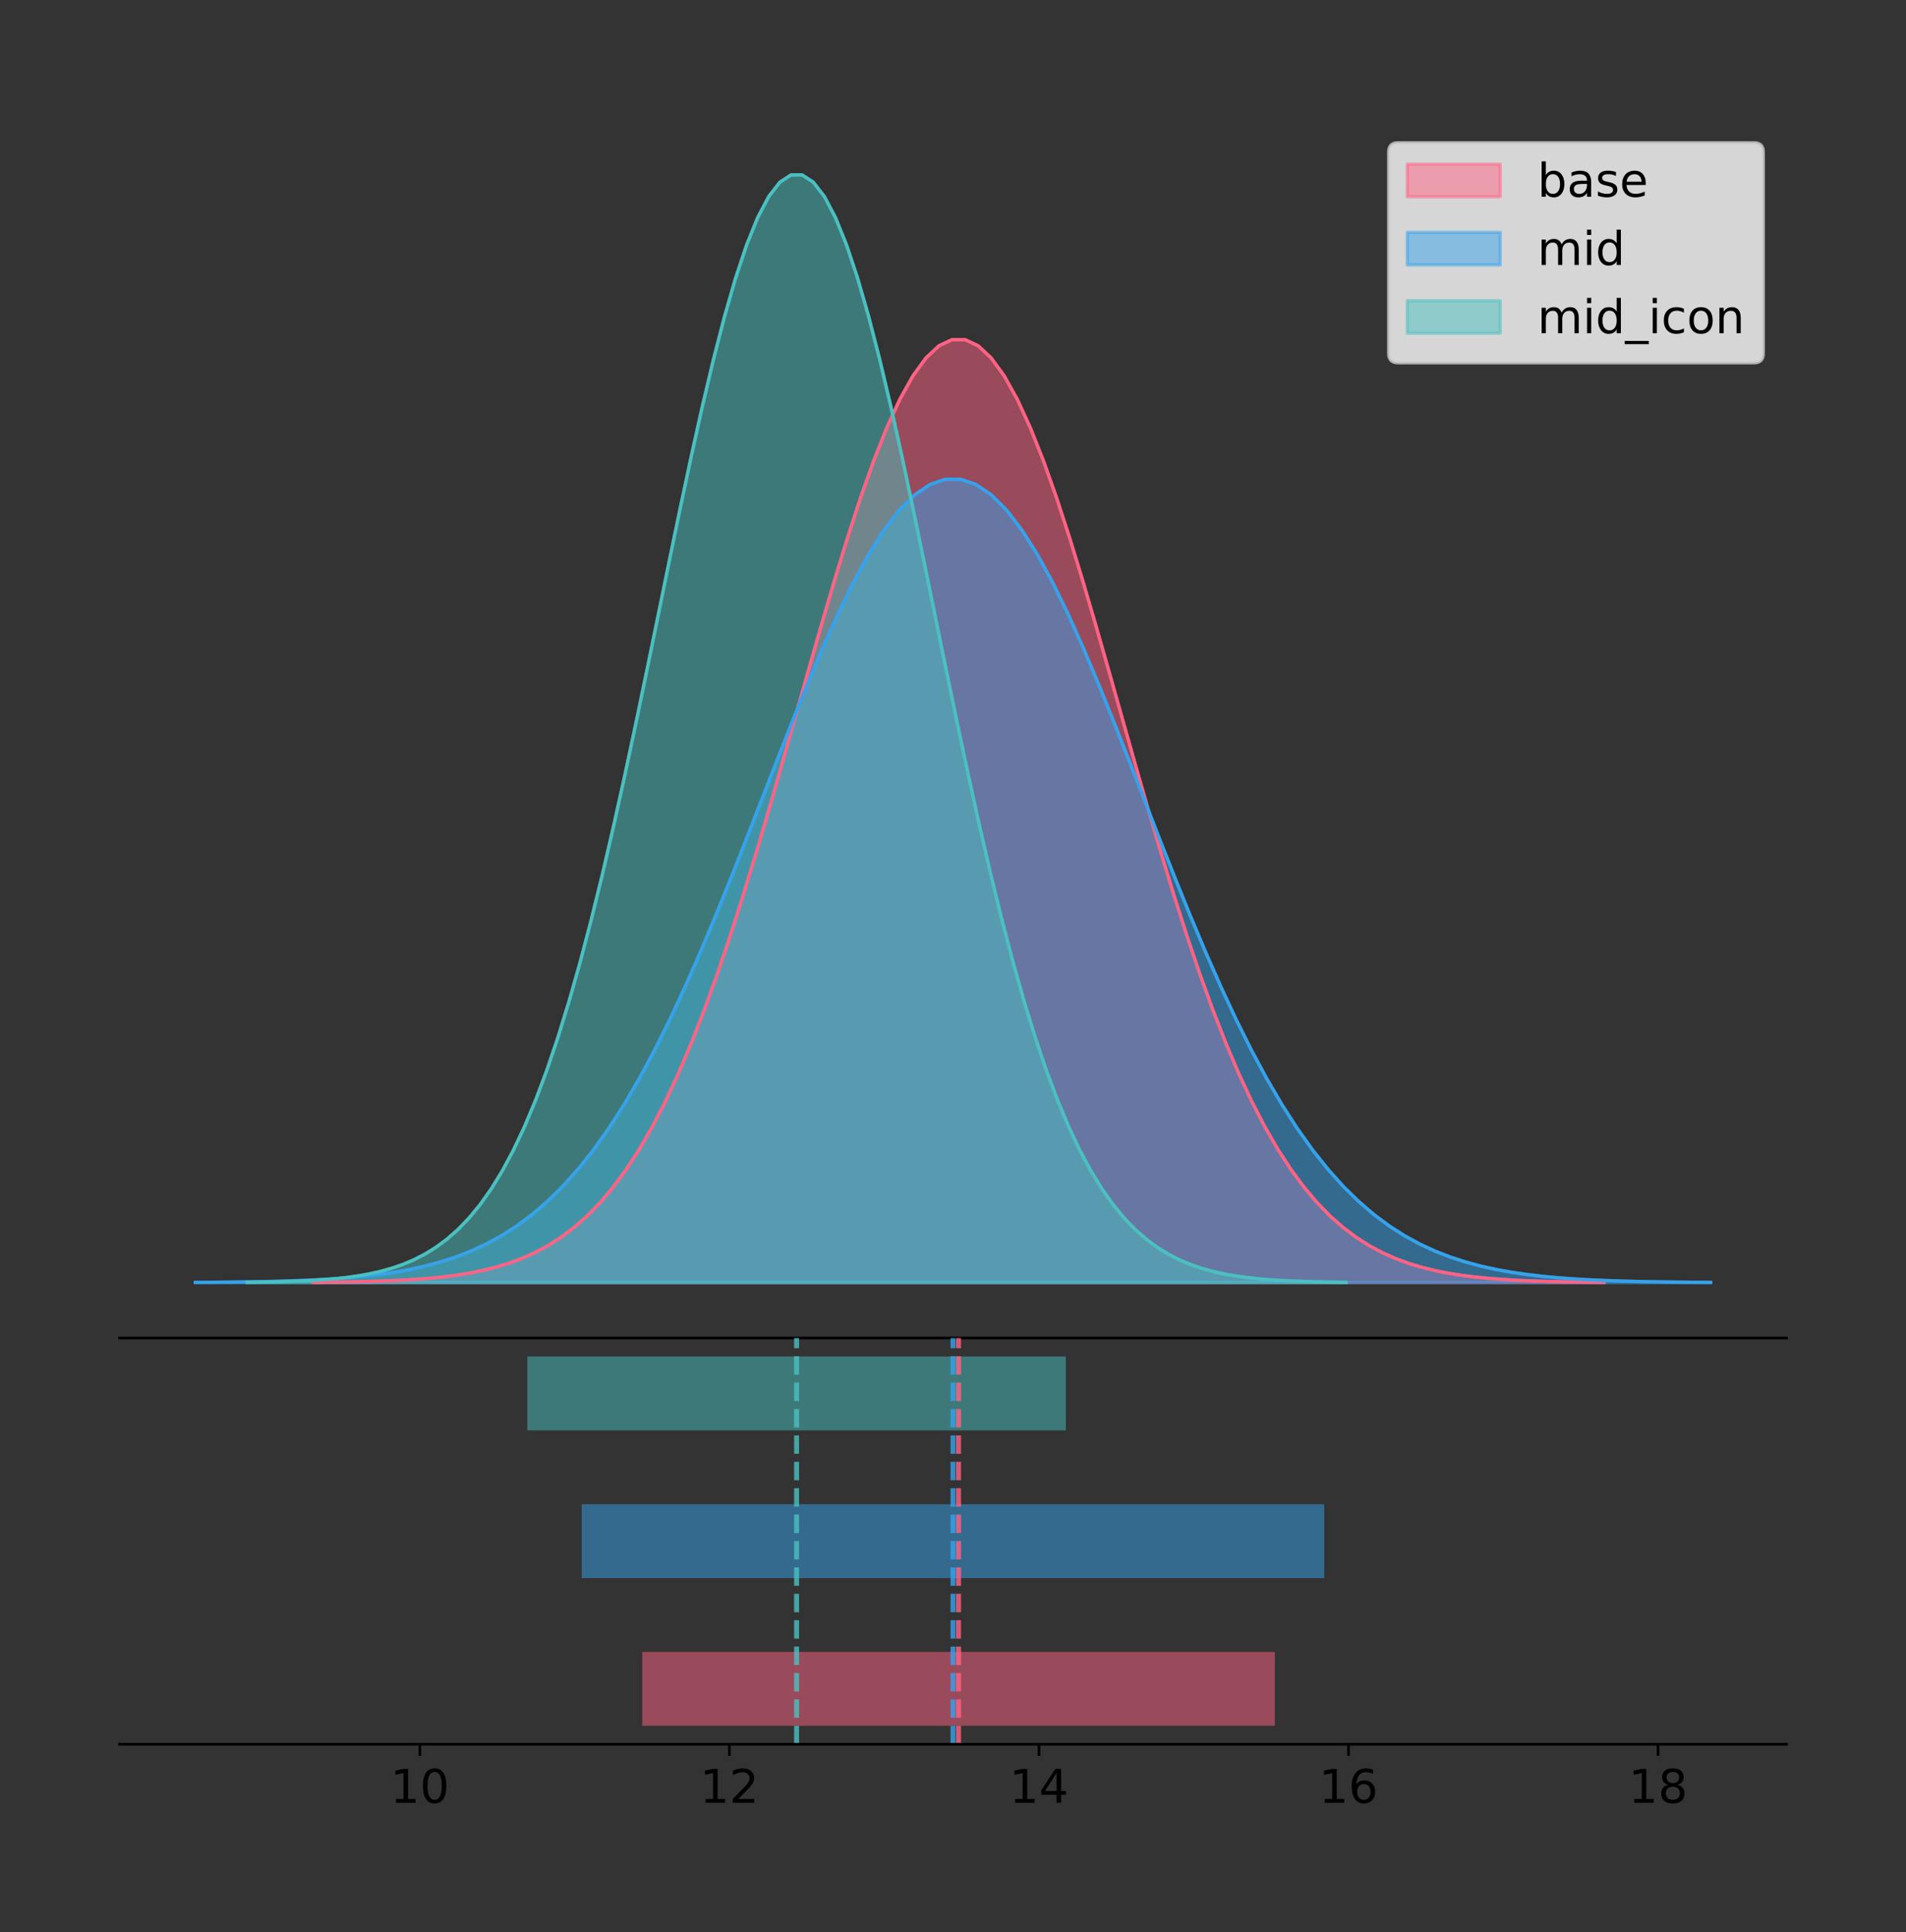 <?xml version="1.0" encoding="utf-8" standalone="no"?>
<!DOCTYPE svg PUBLIC "-//W3C//DTD SVG 1.1//EN"
  "http://www.w3.org/Graphics/SVG/1.1/DTD/svg11.dtd">
<!-- Created with matplotlib (https://matplotlib.org/) -->
<svg height="581.789pt" version="1.1" viewBox="0 0 574.2 581.789" width="574.2pt" xmlns="http://www.w3.org/2000/svg" xmlns:xlink="http://www.w3.org/1999/xlink">
 <rect x="0" y="0" width="574.2" height="581.789" fill="#333333" stroke="none"/>
 <defs>
  <style type="text/css">
*{stroke-linecap:butt;stroke-linejoin:round;}
  </style>
 </defs>
 <g id="figure_1">
  <g id="patch_1">
   <path d="M 0 581.789 
L 574.2 581.789 
L 574.2 0 
L 0 0 
z
" style="fill:none;"/>
  </g>
  <g id="axes_1">
   <g id="patch_2">
    <path d="M 36 402.93 
L 538.2 402.93 
L 538.2 36 
L 36 36 
z
" style="fill:none;"/>
   </g>
   <g id="PolyCollection_1">
    <defs>
     <path d="M 94.297 -195.538 
L 94.297 -195.633 
L 98.226 -195.669 
L 102.155 -195.718 
L 106.084 -195.782 
L 110.013 -195.868 
L 113.941 -195.98 
L 117.87 -196.128 
L 121.799 -196.319 
L 125.728 -196.565 
L 129.657 -196.88 
L 133.586 -197.281 
L 137.514 -197.786 
L 141.443 -198.42 
L 145.372 -199.207 
L 149.301 -200.179 
L 153.23 -201.371 
L 157.158 -202.821 
L 161.087 -204.573 
L 165.016 -206.672 
L 168.945 -209.17 
L 172.874 -212.12 
L 176.803 -215.578 
L 180.731 -219.598 
L 184.66 -224.237 
L 188.589 -229.547 
L 192.518 -235.578 
L 196.447 -242.372 
L 200.376 -249.961 
L 204.304 -258.369 
L 208.233 -267.604 
L 212.162 -277.658 
L 216.091 -288.505 
L 220.02 -300.1 
L 223.948 -312.377 
L 227.877 -325.244 
L 231.806 -338.592 
L 235.735 -352.286 
L 239.664 -366.174 
L 243.593 -380.082 
L 247.521 -393.826 
L 251.45 -407.206 
L 255.379 -420.018 
L 259.308 -432.057 
L 263.237 -443.119 
L 267.165 -453.012 
L 271.094 -461.557 
L 275.023 -468.597 
L 278.952 -473.999 
L 282.881 -477.659 
L 286.81 -479.507 
L 290.738 -479.507 
L 294.667 -477.659 
L 298.596 -473.999 
L 302.525 -468.597 
L 306.454 -461.557 
L 310.382 -453.012 
L 314.311 -443.119 
L 318.24 -432.057 
L 322.169 -420.018 
L 326.098 -407.206 
L 330.027 -393.826 
L 333.955 -380.082 
L 337.884 -366.174 
L 341.813 -352.286 
L 345.742 -338.592 
L 349.671 -325.244 
L 353.599 -312.377 
L 357.528 -300.1 
L 361.457 -288.505 
L 365.386 -277.658 
L 369.315 -267.604 
L 373.244 -258.369 
L 377.172 -249.961 
L 381.101 -242.372 
L 385.03 -235.578 
L 388.959 -229.547 
L 392.888 -224.237 
L 396.817 -219.598 
L 400.745 -215.578 
L 404.674 -212.12 
L 408.603 -209.17 
L 412.532 -206.672 
L 416.461 -204.573 
L 420.389 -202.821 
L 424.318 -201.371 
L 428.247 -200.179 
L 432.176 -199.207 
L 436.105 -198.42 
L 440.034 -197.786 
L 443.962 -197.281 
L 447.891 -196.88 
L 451.82 -196.565 
L 455.749 -196.319 
L 459.678 -196.128 
L 463.606 -195.98 
L 467.535 -195.868 
L 471.464 -195.782 
L 475.393 -195.718 
L 479.322 -195.669 
L 483.251 -195.633 
L 483.251 -195.538 
L 483.251 -195.538 
L 479.322 -195.538 
L 475.393 -195.538 
L 471.464 -195.538 
L 467.535 -195.538 
L 463.606 -195.538 
L 459.678 -195.538 
L 455.749 -195.538 
L 451.82 -195.538 
L 447.891 -195.538 
L 443.962 -195.538 
L 440.034 -195.538 
L 436.105 -195.538 
L 432.176 -195.538 
L 428.247 -195.538 
L 424.318 -195.538 
L 420.389 -195.538 
L 416.461 -195.538 
L 412.532 -195.538 
L 408.603 -195.538 
L 404.674 -195.538 
L 400.745 -195.538 
L 396.817 -195.538 
L 392.888 -195.538 
L 388.959 -195.538 
L 385.03 -195.538 
L 381.101 -195.538 
L 377.172 -195.538 
L 373.244 -195.538 
L 369.315 -195.538 
L 365.386 -195.538 
L 361.457 -195.538 
L 357.528 -195.538 
L 353.599 -195.538 
L 349.671 -195.538 
L 345.742 -195.538 
L 341.813 -195.538 
L 337.884 -195.538 
L 333.955 -195.538 
L 330.027 -195.538 
L 326.098 -195.538 
L 322.169 -195.538 
L 318.24 -195.538 
L 314.311 -195.538 
L 310.382 -195.538 
L 306.454 -195.538 
L 302.525 -195.538 
L 298.596 -195.538 
L 294.667 -195.538 
L 290.738 -195.538 
L 286.81 -195.538 
L 282.881 -195.538 
L 278.952 -195.538 
L 275.023 -195.538 
L 271.094 -195.538 
L 267.165 -195.538 
L 263.237 -195.538 
L 259.308 -195.538 
L 255.379 -195.538 
L 251.45 -195.538 
L 247.521 -195.538 
L 243.593 -195.538 
L 239.664 -195.538 
L 235.735 -195.538 
L 231.806 -195.538 
L 227.877 -195.538 
L 223.948 -195.538 
L 220.02 -195.538 
L 216.091 -195.538 
L 212.162 -195.538 
L 208.233 -195.538 
L 204.304 -195.538 
L 200.376 -195.538 
L 196.447 -195.538 
L 192.518 -195.538 
L 188.589 -195.538 
L 184.66 -195.538 
L 180.731 -195.538 
L 176.803 -195.538 
L 172.874 -195.538 
L 168.945 -195.538 
L 165.016 -195.538 
L 161.087 -195.538 
L 157.158 -195.538 
L 153.23 -195.538 
L 149.301 -195.538 
L 145.372 -195.538 
L 141.443 -195.538 
L 137.514 -195.538 
L 133.586 -195.538 
L 129.657 -195.538 
L 125.728 -195.538 
L 121.799 -195.538 
L 117.87 -195.538 
L 113.941 -195.538 
L 110.013 -195.538 
L 106.084 -195.538 
L 102.155 -195.538 
L 98.226 -195.538 
L 94.297 -195.538 
z
" id="mf7808256d6" style="stroke:#ff6384;stroke-opacity:0.5;"/>
    </defs>
    <g clip-path="url(#p757666761d)">
     <use style="fill:#ff6384;fill-opacity:0.5;stroke:#ff6384;stroke-opacity:0.5;" x="0" xlink:href="#mf7808256d6" y="581.789"/>
    </g>
   </g>
   <g id="PolyCollection_2">
    <defs>
     <path d="M 58.827 -195.538 
L 58.827 -195.619 
L 63.439 -195.65 
L 68.05 -195.691 
L 72.662 -195.746 
L 77.274 -195.819 
L 81.885 -195.915 
L 86.497 -196.04 
L 91.108 -196.203 
L 95.72 -196.413 
L 100.331 -196.681 
L 104.943 -197.023 
L 109.555 -197.453 
L 114.166 -197.993 
L 118.778 -198.664 
L 123.389 -199.492 
L 128.001 -200.508 
L 132.612 -201.743 
L 137.224 -203.235 
L 141.836 -205.024 
L 146.447 -207.152 
L 151.059 -209.665 
L 155.67 -212.611 
L 160.282 -216.036 
L 164.893 -219.988 
L 169.505 -224.512 
L 174.117 -229.65 
L 178.728 -235.438 
L 183.34 -241.904 
L 187.951 -249.067 
L 192.563 -256.934 
L 197.174 -265.5 
L 201.786 -274.741 
L 206.398 -284.62 
L 211.009 -295.078 
L 215.621 -306.041 
L 220.232 -317.413 
L 224.844 -329.079 
L 229.455 -340.911 
L 234.067 -352.76 
L 238.679 -364.469 
L 243.29 -375.868 
L 247.902 -386.784 
L 252.513 -397.04 
L 257.125 -406.464 
L 261.736 -414.892 
L 266.348 -422.172 
L 270.96 -428.17 
L 275.571 -432.772 
L 280.183 -435.891 
L 284.794 -437.465 
L 289.406 -437.465 
L 294.017 -435.891 
L 298.629 -432.772 
L 303.24 -428.17 
L 307.852 -422.172 
L 312.464 -414.892 
L 317.075 -406.464 
L 321.687 -397.04 
L 326.298 -386.784 
L 330.91 -375.868 
L 335.521 -364.469 
L 340.133 -352.76 
L 344.745 -340.911 
L 349.356 -329.079 
L 353.968 -317.413 
L 358.579 -306.041 
L 363.191 -295.078 
L 367.802 -284.62 
L 372.414 -274.741 
L 377.026 -265.5 
L 381.637 -256.934 
L 386.249 -249.067 
L 390.86 -241.904 
L 395.472 -235.438 
L 400.083 -229.65 
L 404.695 -224.512 
L 409.307 -219.988 
L 413.918 -216.036 
L 418.53 -212.611 
L 423.141 -209.665 
L 427.753 -207.152 
L 432.364 -205.024 
L 436.976 -203.235 
L 441.588 -201.743 
L 446.199 -200.508 
L 450.811 -199.492 
L 455.422 -198.664 
L 460.034 -197.993 
L 464.645 -197.453 
L 469.257 -197.023 
L 473.869 -196.681 
L 478.48 -196.413 
L 483.092 -196.203 
L 487.703 -196.04 
L 492.315 -195.915 
L 496.926 -195.819 
L 501.538 -195.746 
L 506.15 -195.691 
L 510.761 -195.65 
L 515.373 -195.619 
L 515.373 -195.538 
L 515.373 -195.538 
L 510.761 -195.538 
L 506.15 -195.538 
L 501.538 -195.538 
L 496.926 -195.538 
L 492.315 -195.538 
L 487.703 -195.538 
L 483.092 -195.538 
L 478.48 -195.538 
L 473.869 -195.538 
L 469.257 -195.538 
L 464.645 -195.538 
L 460.034 -195.538 
L 455.422 -195.538 
L 450.811 -195.538 
L 446.199 -195.538 
L 441.588 -195.538 
L 436.976 -195.538 
L 432.364 -195.538 
L 427.753 -195.538 
L 423.141 -195.538 
L 418.53 -195.538 
L 413.918 -195.538 
L 409.307 -195.538 
L 404.695 -195.538 
L 400.083 -195.538 
L 395.472 -195.538 
L 390.86 -195.538 
L 386.249 -195.538 
L 381.637 -195.538 
L 377.026 -195.538 
L 372.414 -195.538 
L 367.802 -195.538 
L 363.191 -195.538 
L 358.579 -195.538 
L 353.968 -195.538 
L 349.356 -195.538 
L 344.745 -195.538 
L 340.133 -195.538 
L 335.521 -195.538 
L 330.91 -195.538 
L 326.298 -195.538 
L 321.687 -195.538 
L 317.075 -195.538 
L 312.464 -195.538 
L 307.852 -195.538 
L 303.24 -195.538 
L 298.629 -195.538 
L 294.017 -195.538 
L 289.406 -195.538 
L 284.794 -195.538 
L 280.183 -195.538 
L 275.571 -195.538 
L 270.96 -195.538 
L 266.348 -195.538 
L 261.736 -195.538 
L 257.125 -195.538 
L 252.513 -195.538 
L 247.902 -195.538 
L 243.29 -195.538 
L 238.679 -195.538 
L 234.067 -195.538 
L 229.455 -195.538 
L 224.844 -195.538 
L 220.232 -195.538 
L 215.621 -195.538 
L 211.009 -195.538 
L 206.398 -195.538 
L 201.786 -195.538 
L 197.174 -195.538 
L 192.563 -195.538 
L 187.951 -195.538 
L 183.34 -195.538 
L 178.728 -195.538 
L 174.117 -195.538 
L 169.505 -195.538 
L 164.893 -195.538 
L 160.282 -195.538 
L 155.67 -195.538 
L 151.059 -195.538 
L 146.447 -195.538 
L 141.836 -195.538 
L 137.224 -195.538 
L 132.612 -195.538 
L 128.001 -195.538 
L 123.389 -195.538 
L 118.778 -195.538 
L 114.166 -195.538 
L 109.555 -195.538 
L 104.943 -195.538 
L 100.331 -195.538 
L 95.72 -195.538 
L 91.108 -195.538 
L 86.497 -195.538 
L 81.885 -195.538 
L 77.274 -195.538 
L 72.662 -195.538 
L 68.05 -195.538 
L 63.439 -195.538 
L 58.827 -195.538 
z
" id="m3859ec5bac" style="stroke:#36a2eb;stroke-opacity:0.5;"/>
    </defs>
    <g clip-path="url(#p757666761d)">
     <use style="fill:#36a2eb;fill-opacity:0.5;stroke:#36a2eb;stroke-opacity:0.5;" x="0" xlink:href="#m3859ec5bac" y="581.789"/>
    </g>
   </g>
   <g id="PolyCollection_3">
    <defs>
     <path d="M 74.42 -195.538 
L 74.42 -195.65 
L 77.764 -195.692 
L 81.109 -195.749 
L 84.454 -195.825 
L 87.798 -195.925 
L 91.143 -196.058 
L 94.487 -196.23 
L 97.832 -196.455 
L 101.177 -196.744 
L 104.521 -197.115 
L 107.866 -197.585 
L 111.21 -198.179 
L 114.555 -198.923 
L 117.9 -199.848 
L 121.244 -200.99 
L 124.589 -202.39 
L 127.933 -204.093 
L 131.278 -206.151 
L 134.623 -208.617 
L 137.967 -211.552 
L 141.312 -215.017 
L 144.656 -219.078 
L 148.001 -223.801 
L 151.345 -229.25 
L 154.69 -235.488 
L 158.035 -242.572 
L 161.379 -250.552 
L 164.724 -259.468 
L 168.068 -269.344 
L 171.413 -280.192 
L 174.758 -292.002 
L 178.102 -304.744 
L 181.447 -318.365 
L 184.791 -332.786 
L 188.136 -347.901 
L 191.481 -363.58 
L 194.825 -379.667 
L 198.17 -395.98 
L 201.514 -412.318 
L 204.859 -428.462 
L 208.203 -444.18 
L 211.548 -459.23 
L 214.893 -473.372 
L 218.237 -486.366 
L 221.582 -497.987 
L 224.926 -508.025 
L 228.271 -516.294 
L 231.616 -522.64 
L 234.96 -526.94 
L 238.305 -529.111 
L 241.649 -529.111 
L 244.994 -526.94 
L 248.339 -522.64 
L 251.683 -516.294 
L 255.028 -508.025 
L 258.372 -497.987 
L 261.717 -486.366 
L 265.062 -473.372 
L 268.406 -459.23 
L 271.751 -444.18 
L 275.095 -428.462 
L 278.44 -412.318 
L 281.784 -395.98 
L 285.129 -379.667 
L 288.474 -363.58 
L 291.818 -347.901 
L 295.163 -332.786 
L 298.507 -318.365 
L 301.852 -304.744 
L 305.197 -292.002 
L 308.541 -280.192 
L 311.886 -269.344 
L 315.23 -259.468 
L 318.575 -250.552 
L 321.92 -242.572 
L 325.264 -235.488 
L 328.609 -229.25 
L 331.953 -223.801 
L 335.298 -219.078 
L 338.643 -215.017 
L 341.987 -211.552 
L 345.332 -208.617 
L 348.676 -206.151 
L 352.021 -204.093 
L 355.365 -202.39 
L 358.71 -200.99 
L 362.055 -199.848 
L 365.399 -198.923 
L 368.744 -198.179 
L 372.088 -197.585 
L 375.433 -197.115 
L 378.778 -196.744 
L 382.122 -196.455 
L 385.467 -196.23 
L 388.811 -196.058 
L 392.156 -195.925 
L 395.501 -195.825 
L 398.845 -195.749 
L 402.19 -195.692 
L 405.534 -195.65 
L 405.534 -195.538 
L 405.534 -195.538 
L 402.19 -195.538 
L 398.845 -195.538 
L 395.501 -195.538 
L 392.156 -195.538 
L 388.811 -195.538 
L 385.467 -195.538 
L 382.122 -195.538 
L 378.778 -195.538 
L 375.433 -195.538 
L 372.088 -195.538 
L 368.744 -195.538 
L 365.399 -195.538 
L 362.055 -195.538 
L 358.71 -195.538 
L 355.365 -195.538 
L 352.021 -195.538 
L 348.676 -195.538 
L 345.332 -195.538 
L 341.987 -195.538 
L 338.643 -195.538 
L 335.298 -195.538 
L 331.953 -195.538 
L 328.609 -195.538 
L 325.264 -195.538 
L 321.92 -195.538 
L 318.575 -195.538 
L 315.23 -195.538 
L 311.886 -195.538 
L 308.541 -195.538 
L 305.197 -195.538 
L 301.852 -195.538 
L 298.507 -195.538 
L 295.163 -195.538 
L 291.818 -195.538 
L 288.474 -195.538 
L 285.129 -195.538 
L 281.784 -195.538 
L 278.44 -195.538 
L 275.095 -195.538 
L 271.751 -195.538 
L 268.406 -195.538 
L 265.062 -195.538 
L 261.717 -195.538 
L 258.372 -195.538 
L 255.028 -195.538 
L 251.683 -195.538 
L 248.339 -195.538 
L 244.994 -195.538 
L 241.649 -195.538 
L 238.305 -195.538 
L 234.96 -195.538 
L 231.616 -195.538 
L 228.271 -195.538 
L 224.926 -195.538 
L 221.582 -195.538 
L 218.237 -195.538 
L 214.893 -195.538 
L 211.548 -195.538 
L 208.203 -195.538 
L 204.859 -195.538 
L 201.514 -195.538 
L 198.17 -195.538 
L 194.825 -195.538 
L 191.481 -195.538 
L 188.136 -195.538 
L 184.791 -195.538 
L 181.447 -195.538 
L 178.102 -195.538 
L 174.758 -195.538 
L 171.413 -195.538 
L 168.068 -195.538 
L 164.724 -195.538 
L 161.379 -195.538 
L 158.035 -195.538 
L 154.69 -195.538 
L 151.345 -195.538 
L 148.001 -195.538 
L 144.656 -195.538 
L 141.312 -195.538 
L 137.967 -195.538 
L 134.623 -195.538 
L 131.278 -195.538 
L 127.933 -195.538 
L 124.589 -195.538 
L 121.244 -195.538 
L 117.9 -195.538 
L 114.555 -195.538 
L 111.21 -195.538 
L 107.866 -195.538 
L 104.521 -195.538 
L 101.177 -195.538 
L 97.832 -195.538 
L 94.487 -195.538 
L 91.143 -195.538 
L 87.798 -195.538 
L 84.454 -195.538 
L 81.109 -195.538 
L 77.764 -195.538 
L 74.42 -195.538 
z
" id="mf381622eee" style="stroke:#4bc0c0;stroke-opacity:0.5;"/>
    </defs>
    <g clip-path="url(#p757666761d)">
     <use style="fill:#4bc0c0;fill-opacity:0.5;stroke:#4bc0c0;stroke-opacity:0.5;" x="0" xlink:href="#mf381622eee" y="581.789"/>
    </g>
   </g>
   <g id="line2d_1">
    <path clip-path="url(#p757666761d)" d="M 94.297 386.156 
L 98.226 386.12 
L 102.155 386.072 
L 106.084 386.007 
L 110.013 385.922 
L 113.941 385.809 
L 117.87 385.662 
L 121.799 385.471 
L 125.728 385.224 
L 129.657 384.909 
L 133.586 384.509 
L 137.514 384.003 
L 141.443 383.37 
L 145.372 382.582 
L 149.301 381.61 
L 153.23 380.418 
L 157.158 378.968 
L 161.087 377.217 
L 165.016 375.117 
L 168.945 372.619 
L 172.874 369.669 
L 176.803 366.212 
L 180.731 362.191 
L 184.66 357.553 
L 188.589 352.242 
L 192.518 346.211 
L 196.447 339.418 
L 200.376 331.828 
L 204.304 323.42 
L 208.233 314.186 
L 212.162 304.132 
L 216.091 293.284 
L 220.02 281.689 
L 223.948 269.413 
L 227.877 256.545 
L 231.806 243.197 
L 235.735 229.503 
L 239.664 215.616 
L 243.593 201.707 
L 247.521 187.964 
L 251.45 174.583 
L 255.379 161.771 
L 259.308 149.733 
L 263.237 138.671 
L 267.165 128.778 
L 271.094 120.233 
L 275.023 113.193 
L 278.952 107.791 
L 282.881 104.13 
L 286.81 102.282 
L 290.738 102.282 
L 294.667 104.13 
L 298.596 107.791 
L 302.525 113.193 
L 306.454 120.233 
L 310.382 128.778 
L 314.311 138.671 
L 318.24 149.733 
L 322.169 161.771 
L 326.098 174.583 
L 330.027 187.964 
L 333.955 201.707 
L 337.884 215.616 
L 341.813 229.503 
L 345.742 243.197 
L 349.671 256.545 
L 353.599 269.413 
L 357.528 281.689 
L 361.457 293.284 
L 365.386 304.132 
L 369.315 314.186 
L 373.244 323.42 
L 377.172 331.828 
L 381.101 339.418 
L 385.03 346.211 
L 388.959 352.242 
L 392.888 357.553 
L 396.817 362.191 
L 400.745 366.212 
L 404.674 369.669 
L 408.603 372.619 
L 412.532 375.117 
L 416.461 377.217 
L 420.389 378.968 
L 424.318 380.418 
L 428.247 381.61 
L 432.176 382.582 
L 436.105 383.37 
L 440.034 384.003 
L 443.962 384.509 
L 447.891 384.909 
L 451.82 385.224 
L 455.749 385.471 
L 459.678 385.662 
L 463.606 385.809 
L 467.535 385.922 
L 471.464 386.007 
L 475.393 386.072 
L 479.322 386.12 
L 483.251 386.156 
" style="fill:none;stroke:#ff6384;stroke-linecap:square;"/>
   </g>
   <g id="line2d_2">
    <path clip-path="url(#p757666761d)" d="M 58.827 386.17 
L 63.439 386.14 
L 68.05 386.098 
L 72.662 386.043 
L 77.274 385.97 
L 81.885 385.875 
L 86.497 385.749 
L 91.108 385.586 
L 95.72 385.376 
L 100.331 385.108 
L 104.943 384.767 
L 109.555 384.336 
L 114.166 383.796 
L 118.778 383.126 
L 123.389 382.297 
L 128.001 381.282 
L 132.612 380.046 
L 137.224 378.554 
L 141.836 376.766 
L 146.447 374.637 
L 151.059 372.124 
L 155.67 369.179 
L 160.282 365.754 
L 164.893 361.801 
L 169.505 357.277 
L 174.117 352.139 
L 178.728 346.352 
L 183.34 339.886 
L 187.951 332.723 
L 192.563 324.855 
L 197.174 316.29 
L 201.786 307.048 
L 206.398 297.17 
L 211.009 286.711 
L 215.621 275.748 
L 220.232 264.377 
L 224.844 252.71 
L 229.455 240.879 
L 234.067 229.029 
L 238.679 217.32 
L 243.29 205.921 
L 247.902 195.006 
L 252.513 184.75 
L 257.125 175.325 
L 261.736 166.897 
L 266.348 159.617 
L 270.96 153.62 
L 275.571 149.017 
L 280.183 145.899 
L 284.794 144.324 
L 289.406 144.324 
L 294.017 145.899 
L 298.629 149.017 
L 303.24 153.62 
L 307.852 159.617 
L 312.464 166.897 
L 317.075 175.325 
L 321.687 184.75 
L 326.298 195.006 
L 330.91 205.921 
L 335.521 217.32 
L 340.133 229.029 
L 344.745 240.879 
L 349.356 252.71 
L 353.968 264.377 
L 358.579 275.748 
L 363.191 286.711 
L 367.802 297.17 
L 372.414 307.048 
L 377.026 316.29 
L 381.637 324.855 
L 386.249 332.723 
L 390.86 339.886 
L 395.472 346.352 
L 400.083 352.139 
L 404.695 357.277 
L 409.307 361.801 
L 413.918 365.754 
L 418.53 369.179 
L 423.141 372.124 
L 427.753 374.637 
L 432.364 376.766 
L 436.976 378.554 
L 441.588 380.046 
L 446.199 381.282 
L 450.811 382.297 
L 455.422 383.126 
L 460.034 383.796 
L 464.645 384.336 
L 469.257 384.767 
L 473.869 385.108 
L 478.48 385.376 
L 483.092 385.586 
L 487.703 385.749 
L 492.315 385.875 
L 496.926 385.97 
L 501.538 386.043 
L 506.15 386.098 
L 510.761 386.14 
L 515.373 386.17 
" style="fill:none;stroke:#36a2eb;stroke-linecap:square;"/>
   </g>
   <g id="line2d_3">
    <path clip-path="url(#p757666761d)" d="M 74.42 386.139 
L 77.764 386.097 
L 81.109 386.04 
L 84.454 385.965 
L 87.798 385.864 
L 91.143 385.732 
L 94.487 385.559 
L 97.832 385.334 
L 101.177 385.045 
L 104.521 384.675 
L 107.866 384.204 
L 111.21 383.61 
L 114.555 382.867 
L 117.9 381.941 
L 121.244 380.799 
L 124.589 379.399 
L 127.933 377.696 
L 131.278 375.639 
L 134.623 373.172 
L 137.967 370.238 
L 141.312 366.772 
L 144.656 362.711 
L 148.001 357.989 
L 151.345 352.539 
L 154.69 346.301 
L 158.035 339.217 
L 161.379 331.237 
L 164.724 322.322 
L 168.068 312.445 
L 171.413 301.597 
L 174.758 289.787 
L 178.102 277.045 
L 181.447 263.424 
L 184.791 249.004 
L 188.136 233.888 
L 191.481 218.209 
L 194.825 202.123 
L 198.17 185.809 
L 201.514 169.471 
L 204.859 153.327 
L 208.203 137.61 
L 211.548 122.559 
L 214.893 108.418 
L 218.237 95.423 
L 221.582 83.803 
L 224.926 73.765 
L 228.271 65.495 
L 231.616 59.15 
L 234.96 54.85 
L 238.305 52.679 
L 241.649 52.679 
L 244.994 54.85 
L 248.339 59.15 
L 251.683 65.495 
L 255.028 73.765 
L 258.372 83.803 
L 261.717 95.423 
L 265.062 108.418 
L 268.406 122.559 
L 271.751 137.61 
L 275.095 153.327 
L 278.44 169.471 
L 281.784 185.809 
L 285.129 202.123 
L 288.474 218.209 
L 291.818 233.888 
L 295.163 249.004 
L 298.507 263.424 
L 301.852 277.045 
L 305.197 289.787 
L 308.541 301.597 
L 311.886 312.445 
L 315.23 322.322 
L 318.575 331.237 
L 321.92 339.217 
L 325.264 346.301 
L 328.609 352.539 
L 331.953 357.989 
L 335.298 362.711 
L 338.643 366.772 
L 341.987 370.238 
L 345.332 373.172 
L 348.676 375.639 
L 352.021 377.696 
L 355.365 379.399 
L 358.71 380.799 
L 362.055 381.941 
L 365.399 382.867 
L 368.744 383.61 
L 372.088 384.204 
L 375.433 384.675 
L 378.778 385.045 
L 382.122 385.334 
L 385.467 385.559 
L 388.811 385.732 
L 392.156 385.864 
L 395.501 385.965 
L 398.845 386.04 
L 402.19 386.097 
L 405.534 386.139 
" style="fill:none;stroke:#4bc0c0;stroke-linecap:square;"/>
   </g>
   <g id="patch_3">
    <path d="M 36 402.93 
L 538.2 402.93 
" style="fill:none;stroke:#000000;stroke-linecap:square;stroke-linejoin:miter;stroke-width:0.8;"/>
   </g>
   <g id="legend_1">
    <g id="patch_4">
     <path d="M 421.16 109.237 
L 528.4 109.237 
Q 531.2 109.237 531.2 106.438 
L 531.2 45.8 
Q 531.2 43 528.4 43 
L 421.16 43 
Q 418.36 43 418.36 45.8 
L 418.36 106.438 
Q 418.36 109.237 421.16 109.237 
z
" style="fill:#ffffff;opacity:0.8;stroke:#cccccc;stroke-linejoin:miter;"/>
    </g>
    <g id="patch_5">
     <path d="M 423.96 59.238 
L 451.96 59.238 
L 451.96 49.438 
L 423.96 49.438 
z
" style="fill:#ff6384;opacity:0.5;stroke:#ff6384;stroke-linejoin:miter;"/>
    </g>
    <g id="text_1">
     <!-- base -->
     <defs>
      <path d="M 48.688 27.297 
Q 48.688 37.203 44.609 42.844 
Q 40.531 48.484 33.406 48.484 
Q 26.266 48.484 22.188 42.844 
Q 18.109 37.203 18.109 27.297 
Q 18.109 17.391 22.188 11.75 
Q 26.266 6.109 33.406 6.109 
Q 40.531 6.109 44.609 11.75 
Q 48.688 17.391 48.688 27.297 
z
M 18.109 46.391 
Q 20.953 51.266 25.266 53.625 
Q 29.594 56 35.594 56 
Q 45.562 56 51.781 48.094 
Q 58.016 40.188 58.016 27.297 
Q 58.016 14.406 51.781 6.484 
Q 45.562 -1.422 35.594 -1.422 
Q 29.594 -1.422 25.266 0.953 
Q 20.953 3.328 18.109 8.203 
L 18.109 0 
L 9.078 0 
L 9.078 75.984 
L 18.109 75.984 
z
" id="DejaVuSans-98"/>
      <path d="M 34.281 27.484 
Q 23.391 27.484 19.188 25 
Q 14.984 22.516 14.984 16.5 
Q 14.984 11.719 18.141 8.906 
Q 21.297 6.109 26.703 6.109 
Q 34.188 6.109 38.703 11.406 
Q 43.219 16.703 43.219 25.484 
L 43.219 27.484 
z
M 52.203 31.203 
L 52.203 0 
L 43.219 0 
L 43.219 8.297 
Q 40.141 3.328 35.547 0.953 
Q 30.953 -1.422 24.312 -1.422 
Q 15.922 -1.422 10.953 3.297 
Q 6 8.016 6 15.922 
Q 6 25.141 12.172 29.828 
Q 18.359 34.516 30.609 34.516 
L 43.219 34.516 
L 43.219 35.406 
Q 43.219 41.609 39.141 45 
Q 35.062 48.391 27.688 48.391 
Q 23 48.391 18.547 47.266 
Q 14.109 46.141 10.016 43.891 
L 10.016 52.203 
Q 14.938 54.109 19.578 55.047 
Q 24.219 56 28.609 56 
Q 40.484 56 46.344 49.844 
Q 52.203 43.703 52.203 31.203 
z
" id="DejaVuSans-97"/>
      <path d="M 44.281 53.078 
L 44.281 44.578 
Q 40.484 46.531 36.375 47.5 
Q 32.281 48.484 27.875 48.484 
Q 21.188 48.484 17.844 46.438 
Q 14.5 44.391 14.5 40.281 
Q 14.5 37.156 16.891 35.375 
Q 19.281 33.594 26.516 31.984 
L 29.594 31.297 
Q 39.156 29.25 43.188 25.516 
Q 47.219 21.781 47.219 15.094 
Q 47.219 7.469 41.188 3.016 
Q 35.156 -1.422 24.609 -1.422 
Q 20.219 -1.422 15.453 -0.562 
Q 10.688 0.297 5.422 2 
L 5.422 11.281 
Q 10.406 8.688 15.234 7.391 
Q 20.062 6.109 24.812 6.109 
Q 31.156 6.109 34.562 8.281 
Q 37.984 10.453 37.984 14.406 
Q 37.984 18.062 35.516 20.016 
Q 33.062 21.969 24.703 23.781 
L 21.578 24.516 
Q 13.234 26.266 9.516 29.906 
Q 5.812 33.547 5.812 39.891 
Q 5.812 47.609 11.281 51.797 
Q 16.75 56 26.812 56 
Q 31.781 56 36.172 55.266 
Q 40.578 54.547 44.281 53.078 
z
" id="DejaVuSans-115"/>
      <path d="M 56.203 29.594 
L 56.203 25.203 
L 14.891 25.203 
Q 15.484 15.922 20.484 11.062 
Q 25.484 6.203 34.422 6.203 
Q 39.594 6.203 44.453 7.469 
Q 49.312 8.734 54.109 11.281 
L 54.109 2.781 
Q 49.266 0.734 44.188 -0.344 
Q 39.109 -1.422 33.891 -1.422 
Q 20.797 -1.422 13.156 6.188 
Q 5.516 13.812 5.516 26.812 
Q 5.516 40.234 12.766 48.109 
Q 20.016 56 32.328 56 
Q 43.359 56 49.781 48.891 
Q 56.203 41.797 56.203 29.594 
z
M 47.219 32.234 
Q 47.125 39.594 43.094 43.984 
Q 39.062 48.391 32.422 48.391 
Q 24.906 48.391 20.391 44.141 
Q 15.875 39.891 15.188 32.172 
z
" id="DejaVuSans-101"/>
     </defs>
     <g transform="translate(463.16 59.238)scale(0.14 -0.14)">
      <use xlink:href="#DejaVuSans-98"/>
      <use x="63.477" xlink:href="#DejaVuSans-97"/>
      <use x="124.756" xlink:href="#DejaVuSans-115"/>
      <use x="176.855" xlink:href="#DejaVuSans-101"/>
     </g>
    </g>
    <g id="patch_6">
     <path d="M 423.96 79.787 
L 451.96 79.787 
L 451.96 69.987 
L 423.96 69.987 
z
" style="fill:#36a2eb;opacity:0.5;stroke:#36a2eb;stroke-linejoin:miter;"/>
    </g>
    <g id="text_2">
     <!-- mid -->
     <defs>
      <path d="M 52 44.188 
Q 55.375 50.25 60.062 53.125 
Q 64.75 56 71.094 56 
Q 79.641 56 84.281 50.016 
Q 88.922 44.047 88.922 33.016 
L 88.922 0 
L 79.891 0 
L 79.891 32.719 
Q 79.891 40.578 77.094 44.375 
Q 74.312 48.188 68.609 48.188 
Q 61.625 48.188 57.562 43.547 
Q 53.516 38.922 53.516 30.906 
L 53.516 0 
L 44.484 0 
L 44.484 32.719 
Q 44.484 40.625 41.703 44.406 
Q 38.922 48.188 33.109 48.188 
Q 26.219 48.188 22.156 43.531 
Q 18.109 38.875 18.109 30.906 
L 18.109 0 
L 9.078 0 
L 9.078 54.688 
L 18.109 54.688 
L 18.109 46.188 
Q 21.188 51.219 25.484 53.609 
Q 29.781 56 35.688 56 
Q 41.656 56 45.828 52.969 
Q 50 49.953 52 44.188 
z
" id="DejaVuSans-109"/>
      <path d="M 9.422 54.688 
L 18.406 54.688 
L 18.406 0 
L 9.422 0 
z
M 9.422 75.984 
L 18.406 75.984 
L 18.406 64.594 
L 9.422 64.594 
z
" id="DejaVuSans-105"/>
      <path d="M 45.406 46.391 
L 45.406 75.984 
L 54.391 75.984 
L 54.391 0 
L 45.406 0 
L 45.406 8.203 
Q 42.578 3.328 38.25 0.953 
Q 33.938 -1.422 27.875 -1.422 
Q 17.969 -1.422 11.734 6.484 
Q 5.516 14.406 5.516 27.297 
Q 5.516 40.188 11.734 48.094 
Q 17.969 56 27.875 56 
Q 33.938 56 38.25 53.625 
Q 42.578 51.266 45.406 46.391 
z
M 14.797 27.297 
Q 14.797 17.391 18.875 11.75 
Q 22.953 6.109 30.078 6.109 
Q 37.203 6.109 41.297 11.75 
Q 45.406 17.391 45.406 27.297 
Q 45.406 37.203 41.297 42.844 
Q 37.203 48.484 30.078 48.484 
Q 22.953 48.484 18.875 42.844 
Q 14.797 37.203 14.797 27.297 
z
" id="DejaVuSans-100"/>
     </defs>
     <g transform="translate(463.16 79.787)scale(0.14 -0.14)">
      <use xlink:href="#DejaVuSans-109"/>
      <use x="97.412" xlink:href="#DejaVuSans-105"/>
      <use x="125.195" xlink:href="#DejaVuSans-100"/>
     </g>
    </g>
    <g id="patch_7">
     <path d="M 423.96 100.337 
L 451.96 100.337 
L 451.96 90.537 
L 423.96 90.537 
z
" style="fill:#4bc0c0;opacity:0.5;stroke:#4bc0c0;stroke-linejoin:miter;"/>
    </g>
    <g id="text_3">
     <!-- mid_icon -->
     <defs>
      <path d="M 50.984 -16.609 
L 50.984 -23.578 
L -0.984 -23.578 
L -0.984 -16.609 
z
" id="DejaVuSans-95"/>
      <path d="M 48.781 52.594 
L 48.781 44.188 
Q 44.969 46.297 41.141 47.344 
Q 37.312 48.391 33.406 48.391 
Q 24.656 48.391 19.812 42.844 
Q 14.984 37.312 14.984 27.297 
Q 14.984 17.281 19.812 11.734 
Q 24.656 6.203 33.406 6.203 
Q 37.312 6.203 41.141 7.25 
Q 44.969 8.297 48.781 10.406 
L 48.781 2.094 
Q 45.016 0.344 40.984 -0.531 
Q 36.969 -1.422 32.422 -1.422 
Q 20.062 -1.422 12.781 6.344 
Q 5.516 14.109 5.516 27.297 
Q 5.516 40.672 12.859 48.328 
Q 20.219 56 33.016 56 
Q 37.156 56 41.109 55.141 
Q 45.062 54.297 48.781 52.594 
z
" id="DejaVuSans-99"/>
      <path d="M 30.609 48.391 
Q 23.391 48.391 19.188 42.75 
Q 14.984 37.109 14.984 27.297 
Q 14.984 17.484 19.156 11.844 
Q 23.344 6.203 30.609 6.203 
Q 37.797 6.203 41.984 11.859 
Q 46.188 17.531 46.188 27.297 
Q 46.188 37.016 41.984 42.703 
Q 37.797 48.391 30.609 48.391 
z
M 30.609 56 
Q 42.328 56 49.016 48.375 
Q 55.719 40.766 55.719 27.297 
Q 55.719 13.875 49.016 6.219 
Q 42.328 -1.422 30.609 -1.422 
Q 18.844 -1.422 12.172 6.219 
Q 5.516 13.875 5.516 27.297 
Q 5.516 40.766 12.172 48.375 
Q 18.844 56 30.609 56 
z
" id="DejaVuSans-111"/>
      <path d="M 54.891 33.016 
L 54.891 0 
L 45.906 0 
L 45.906 32.719 
Q 45.906 40.484 42.875 44.328 
Q 39.844 48.188 33.797 48.188 
Q 26.516 48.188 22.312 43.547 
Q 18.109 38.922 18.109 30.906 
L 18.109 0 
L 9.078 0 
L 9.078 54.688 
L 18.109 54.688 
L 18.109 46.188 
Q 21.344 51.125 25.703 53.562 
Q 30.078 56 35.797 56 
Q 45.219 56 50.047 50.172 
Q 54.891 44.344 54.891 33.016 
z
" id="DejaVuSans-110"/>
     </defs>
     <g transform="translate(463.16 100.337)scale(0.14 -0.14)">
      <use xlink:href="#DejaVuSans-109"/>
      <use x="97.412" xlink:href="#DejaVuSans-105"/>
      <use x="125.195" xlink:href="#DejaVuSans-100"/>
      <use x="188.672" xlink:href="#DejaVuSans-95"/>
      <use x="238.672" xlink:href="#DejaVuSans-105"/>
      <use x="266.455" xlink:href="#DejaVuSans-99"/>
      <use x="321.436" xlink:href="#DejaVuSans-111"/>
      <use x="382.617" xlink:href="#DejaVuSans-110"/>
     </g>
    </g>
   </g>
  </g>
  <g id="axes_2">
   <g id="patch_8">
    <path d="M 36 525.24 
L 538.2 525.24 
L 538.2 402.93 
L 36 402.93 
z
" style="fill:none;"/>
   </g>
   <g id="patch_9">
    <path clip-path="url(#pb2d418d6b8)" d="M 193.48 519.68 
L 384.067 519.68 
L 384.067 497.442 
L 193.48 497.442 
z
" style="fill:#ff6384;opacity:0.5;"/>
   </g>
   <g id="patch_10">
    <path clip-path="url(#pb2d418d6b8)" d="M 175.246 475.204 
L 398.954 475.204 
L 398.954 452.966 
L 175.246 452.966 
z
" style="fill:#36a2eb;opacity:0.5;"/>
   </g>
   <g id="patch_11">
    <path clip-path="url(#pb2d418d6b8)" d="M 158.854 430.728 
L 321.1 430.728 
L 321.1 408.49 
L 158.854 408.49 
z
" style="fill:#4bc0c0;opacity:0.5;"/>
   </g>
   <g id="matplotlib.axis_1">
    <g id="xtick_1">
     <g id="line2d_4">
      <defs>
       <path d="M 0 0 
L 0 3.5 
" id="mf36f67d3fe" style="stroke:#000000;stroke-width:0.8;"/>
      </defs>
      <g>
       <use style="stroke:#000000;stroke-width:0.8;" x="126.483" xlink:href="#mf36f67d3fe" y="525.24"/>
      </g>
     </g>
     <g id="text_4">
      <!-- 10 -->
      <defs>
       <path d="M 12.406 8.297 
L 28.516 8.297 
L 28.516 63.922 
L 10.984 60.406 
L 10.984 69.391 
L 28.422 72.906 
L 38.281 72.906 
L 38.281 8.297 
L 54.391 8.297 
L 54.391 0 
L 12.406 0 
z
" id="DejaVuSans-49"/>
       <path d="M 31.781 66.406 
Q 24.172 66.406 20.328 58.906 
Q 16.5 51.422 16.5 36.375 
Q 16.5 21.391 20.328 13.891 
Q 24.172 6.391 31.781 6.391 
Q 39.453 6.391 43.281 13.891 
Q 47.125 21.391 47.125 36.375 
Q 47.125 51.422 43.281 58.906 
Q 39.453 66.406 31.781 66.406 
z
M 31.781 74.219 
Q 44.047 74.219 50.516 64.516 
Q 56.984 54.828 56.984 36.375 
Q 56.984 17.969 50.516 8.266 
Q 44.047 -1.422 31.781 -1.422 
Q 19.531 -1.422 13.062 8.266 
Q 6.594 17.969 6.594 36.375 
Q 6.594 54.828 13.062 64.516 
Q 19.531 74.219 31.781 74.219 
z
" id="DejaVuSans-48"/>
      </defs>
      <g transform="translate(117.576 542.878)scale(0.14 -0.14)">
       <use xlink:href="#DejaVuSans-49"/>
       <use x="63.623" xlink:href="#DejaVuSans-48"/>
      </g>
     </g>
    </g>
    <g id="xtick_2">
     <g id="line2d_5">
      <g>
       <use style="stroke:#000000;stroke-width:0.8;" x="219.74" xlink:href="#mf36f67d3fe" y="525.24"/>
      </g>
     </g>
     <g id="text_5">
      <!-- 12 -->
      <defs>
       <path d="M 19.188 8.297 
L 53.609 8.297 
L 53.609 0 
L 7.328 0 
L 7.328 8.297 
Q 12.938 14.109 22.625 23.891 
Q 32.328 33.688 34.812 36.531 
Q 39.547 41.844 41.422 45.531 
Q 43.312 49.219 43.312 52.781 
Q 43.312 58.594 39.234 62.25 
Q 35.156 65.922 28.609 65.922 
Q 23.969 65.922 18.812 64.312 
Q 13.672 62.703 7.812 59.422 
L 7.812 69.391 
Q 13.766 71.781 18.938 73 
Q 24.125 74.219 28.422 74.219 
Q 39.75 74.219 46.484 68.547 
Q 53.219 62.891 53.219 53.422 
Q 53.219 48.922 51.531 44.891 
Q 49.859 40.875 45.406 35.406 
Q 44.188 33.984 37.641 27.219 
Q 31.109 20.453 19.188 8.297 
z
" id="DejaVuSans-50"/>
      </defs>
      <g transform="translate(210.833 542.878)scale(0.14 -0.14)">
       <use xlink:href="#DejaVuSans-49"/>
       <use x="63.623" xlink:href="#DejaVuSans-50"/>
      </g>
     </g>
    </g>
    <g id="xtick_3">
     <g id="line2d_6">
      <g>
       <use style="stroke:#000000;stroke-width:0.8;" x="312.998" xlink:href="#mf36f67d3fe" y="525.24"/>
      </g>
     </g>
     <g id="text_6">
      <!-- 14 -->
      <defs>
       <path d="M 37.797 64.312 
L 12.891 25.391 
L 37.797 25.391 
z
M 35.203 72.906 
L 47.609 72.906 
L 47.609 25.391 
L 58.016 25.391 
L 58.016 17.188 
L 47.609 17.188 
L 47.609 0 
L 37.797 0 
L 37.797 17.188 
L 4.891 17.188 
L 4.891 26.703 
z
" id="DejaVuSans-52"/>
      </defs>
      <g transform="translate(304.09 542.878)scale(0.14 -0.14)">
       <use xlink:href="#DejaVuSans-49"/>
       <use x="63.623" xlink:href="#DejaVuSans-52"/>
      </g>
     </g>
    </g>
    <g id="xtick_4">
     <g id="line2d_7">
      <g>
       <use style="stroke:#000000;stroke-width:0.8;" x="406.255" xlink:href="#mf36f67d3fe" y="525.24"/>
      </g>
     </g>
     <g id="text_7">
      <!-- 16 -->
      <defs>
       <path d="M 33.016 40.375 
Q 26.375 40.375 22.484 35.828 
Q 18.609 31.297 18.609 23.391 
Q 18.609 15.531 22.484 10.953 
Q 26.375 6.391 33.016 6.391 
Q 39.656 6.391 43.531 10.953 
Q 47.406 15.531 47.406 23.391 
Q 47.406 31.297 43.531 35.828 
Q 39.656 40.375 33.016 40.375 
z
M 52.594 71.297 
L 52.594 62.312 
Q 48.875 64.062 45.094 64.984 
Q 41.312 65.922 37.594 65.922 
Q 27.828 65.922 22.672 59.328 
Q 17.531 52.734 16.797 39.406 
Q 19.672 43.656 24.016 45.922 
Q 28.375 48.188 33.594 48.188 
Q 44.578 48.188 50.953 41.516 
Q 57.328 34.859 57.328 23.391 
Q 57.328 12.156 50.688 5.359 
Q 44.047 -1.422 33.016 -1.422 
Q 20.359 -1.422 13.672 8.266 
Q 6.984 17.969 6.984 36.375 
Q 6.984 53.656 15.188 63.938 
Q 23.391 74.219 37.203 74.219 
Q 40.922 74.219 44.703 73.484 
Q 48.484 72.75 52.594 71.297 
z
" id="DejaVuSans-54"/>
      </defs>
      <g transform="translate(397.347 542.878)scale(0.14 -0.14)">
       <use xlink:href="#DejaVuSans-49"/>
       <use x="63.623" xlink:href="#DejaVuSans-54"/>
      </g>
     </g>
    </g>
    <g id="xtick_5">
     <g id="line2d_8">
      <g>
       <use style="stroke:#000000;stroke-width:0.8;" x="499.512" xlink:href="#mf36f67d3fe" y="525.24"/>
      </g>
     </g>
     <g id="text_8">
      <!-- 18 -->
      <defs>
       <path d="M 31.781 34.625 
Q 24.75 34.625 20.719 30.859 
Q 16.703 27.094 16.703 20.516 
Q 16.703 13.922 20.719 10.156 
Q 24.75 6.391 31.781 6.391 
Q 38.812 6.391 42.859 10.172 
Q 46.922 13.969 46.922 20.516 
Q 46.922 27.094 42.891 30.859 
Q 38.875 34.625 31.781 34.625 
z
M 21.922 38.812 
Q 15.578 40.375 12.031 44.719 
Q 8.5 49.078 8.5 55.328 
Q 8.5 64.062 14.719 69.141 
Q 20.953 74.219 31.781 74.219 
Q 42.672 74.219 48.875 69.141 
Q 55.078 64.062 55.078 55.328 
Q 55.078 49.078 51.531 44.719 
Q 48 40.375 41.703 38.812 
Q 48.828 37.156 52.797 32.312 
Q 56.781 27.484 56.781 20.516 
Q 56.781 9.906 50.312 4.234 
Q 43.844 -1.422 31.781 -1.422 
Q 19.734 -1.422 13.25 4.234 
Q 6.781 9.906 6.781 20.516 
Q 6.781 27.484 10.781 32.312 
Q 14.797 37.156 21.922 38.812 
z
M 18.312 54.391 
Q 18.312 48.734 21.844 45.562 
Q 25.391 42.391 31.781 42.391 
Q 38.141 42.391 41.719 45.562 
Q 45.312 48.734 45.312 54.391 
Q 45.312 60.062 41.719 63.234 
Q 38.141 66.406 31.781 66.406 
Q 25.391 66.406 21.844 63.234 
Q 18.312 60.062 18.312 54.391 
z
" id="DejaVuSans-56"/>
      </defs>
      <g transform="translate(490.605 542.878)scale(0.14 -0.14)">
       <use xlink:href="#DejaVuSans-49"/>
       <use x="63.623" xlink:href="#DejaVuSans-56"/>
      </g>
     </g>
    </g>
   </g>
   <g id="line2d_9">
    <path clip-path="url(#pb2d418d6b8)" d="M 288.774 525.24 
L 288.774 402.93 
" style="fill:none;stroke:#ff6384;stroke-dasharray:5.55,2.4;stroke-dashoffset:0;stroke-opacity:0.8;stroke-width:1.5;"/>
   </g>
   <g id="line2d_10">
    <path clip-path="url(#pb2d418d6b8)" d="M 287.1 525.24 
L 287.1 402.93 
" style="fill:none;stroke:#36a2eb;stroke-dasharray:5.55,2.4;stroke-dashoffset:0;stroke-opacity:0.8;stroke-width:1.5;"/>
   </g>
   <g id="line2d_11">
    <path clip-path="url(#pb2d418d6b8)" d="M 239.977 525.24 
L 239.977 402.93 
" style="fill:none;stroke:#4bc0c0;stroke-dasharray:5.55,2.4;stroke-dashoffset:0;stroke-opacity:0.8;stroke-width:1.5;"/>
   </g>
   <g id="patch_12">
    <path d="M 36 525.24 
L 538.2 525.24 
" style="fill:none;stroke:#000000;stroke-linecap:square;stroke-linejoin:miter;stroke-width:0.8;"/>
   </g>
  </g>
 </g>
 <defs>
  <clipPath id="p757666761d">
   <rect height="366.93" width="502.2" x="36" y="36"/>
  </clipPath>
  <clipPath id="pb2d418d6b8">
   <rect height="122.31" width="502.2" x="36" y="402.93"/>
  </clipPath>
 </defs>
</svg>
